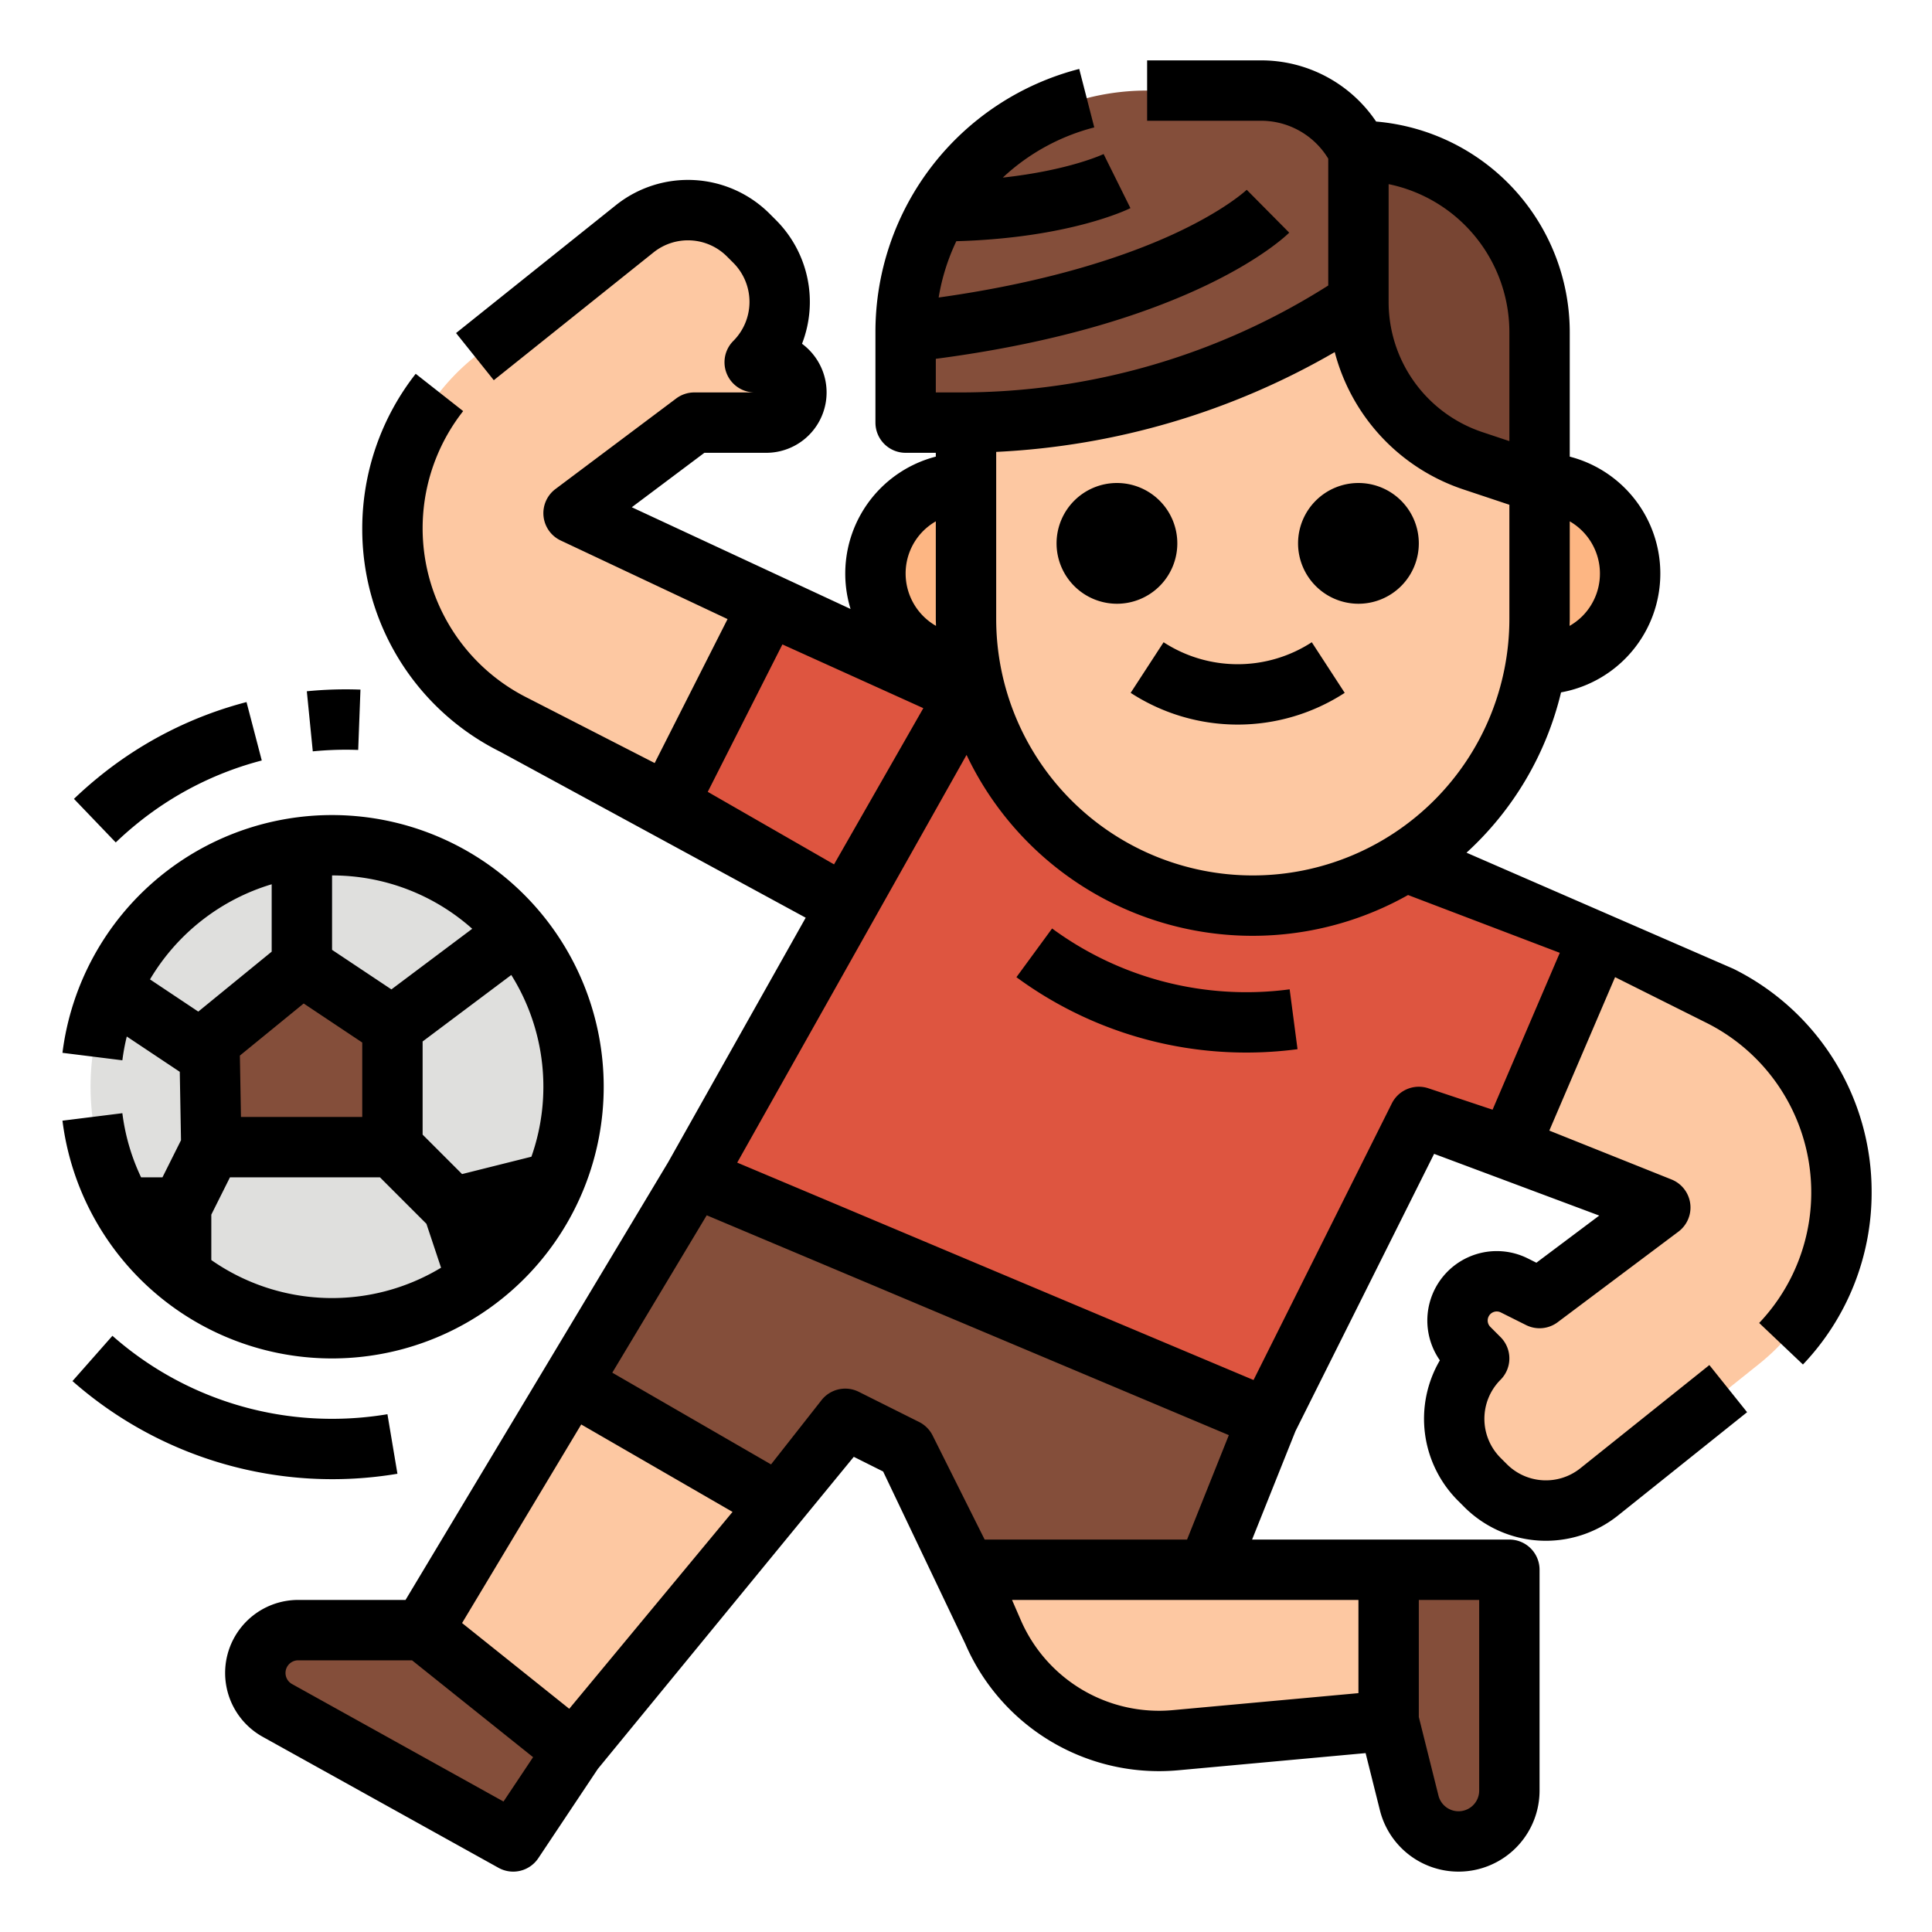 <svg height="512" viewBox="0 0 512 512" width="512" xmlns="http://www.w3.org/2000/svg"><g id="Filled_outline" data-name="Filled outline"><path d="m256 184-32 56-40 72 152 64 40-80 24 8 24-56z" fill="#de5540"/><path d="m256 184-52.333-23.667-26.667 52.667 47 27z" fill="#de5540"/><path d="m184 312-32.779 54.632 55.117 31.847 17.662-22.479 16 8 16 32h64l16-40z" fill="#844e3a"/><path d="m320 416h-64l7.167 16.5a48 48 0 0 0 48.4 28.673l56.433-5.173v-40z" fill="#fdc8a2"/><path d="m368 416v40l5.448 21.791a13.477 13.477 0 0 0 13.075 10.209 13.477 13.477 0 0 0 13.477-13.477v-58.523z" fill="#844e3a"/><path d="m151.221 366.632-39.221 65.368 40 32 54.338-65.521z" fill="#fdc8a2"/><path d="m112 432h-32.983a11.355 11.355 0 0 0 -10.155 6.276 11.355 11.355 0 0 0 4.641 15l62.497 34.724 16-24z" fill="#844e3a"/><path d="m416 128h16a0 0 0 0 1 0 0v48a0 0 0 0 1 0 0h-16a24 24 0 0 1 -24-24 24 24 0 0 1 24-24z" fill="#fdb683" transform="matrix(-1 0 0 -1 824 304)"/><path d="m256 128h16a0 0 0 0 1 0 0v48a0 0 0 0 1 0 0h-16a24 24 0 0 1 -24-24 24 24 0 0 1 24-24z" fill="#fdb683"/><path d="m304 64h56a48 48 0 0 1 48 48v52a76 76 0 0 1 -76 76 76 76 0 0 1 -76-76v-52a48 48 0 0 1 48-48z" fill="#fdc8a2"/><path d="m408 128-17.642-5.881a44.4 44.4 0 0 1 -30.358-42.119v-40a48 48 0 0 1 48 48z" fill="#784533"/><path d="m360 40v40a190.267 190.267 0 0 1 -50.48 23.83 190.5 190.5 0 0 1 -55.21 8.17h-14.31v-24a64.267 64.267 0 0 1 .53-8.26 63.7 63.7 0 0 1 13.59-31.85 63.869 63.869 0 0 1 49.88-23.89h30.11a28.939 28.939 0 0 1 25.89 16z" fill="#844e3a"/><path d="m152 288a64 64 0 1 1 -128 0 66.144 66.144 0 0 1 .54-8.38 63.97 63.97 0 0 1 63.46-55.62 64.54 64.54 0 0 1 11.37 1.01 63.991 63.991 0 0 1 50.6 46.92v.01a64.427 64.427 0 0 1 2.03 16.06z" fill="#dfdfdd"/><path d="m56 276 .5 28h48v-32l-24-16z" fill="#844e3a"/><path d="m424 248-24 56 40 16-32 24-6.7-3.351a10.4 10.4 0 0 0 -13.947 4.649 10.4 10.4 0 0 0 1.947 12l2.7 2.702a22.627 22.627 0 0 0 0 32l1.679 1.679a22.628 22.628 0 0 0 30.136 1.669l42.322-33.858a58.251 58.251 0 0 0 21.863-45.49 58.254 58.254 0 0 0 -32.2-52.1z" fill="#fdc8a2"/><path d="m177 213 26.667-52.667-51.667-24.333 32-24h19.056a8 8 0 0 0 7.155-4.422 8 8 0 0 0 -7.155-11.578h-3.056a22.627 22.627 0 0 0 0-32l-1.679-1.679a22.628 22.628 0 0 0 -30.136-1.669l-42.322 33.858a58.251 58.251 0 0 0 -21.863 45.49 58.254 58.254 0 0 0 32.2 52.1z" fill="#fdc8a2"/><path d="m88 376a88.887 88.887 0 0 0 14.676-1.217l2.648 15.779a104.2 104.2 0 0 1 -86.117-24.562l10.587-12a87.894 87.894 0 0 0 58.206 22zm-18.627-174.464-4.044-15.48a103.167 103.167 0 0 0 -39.513 20.144c-2.134 1.745-4.225 3.6-6.216 5.509l11.076 11.547c1.688-1.62 3.462-3.193 5.272-4.673a87.3 87.3 0 0 1 33.425-17.047zm25.552-2.791.6-15.988a104.4 104.4 0 0 0 -14.214.437l1.58 15.922a89.579 89.579 0 0 1 12.034-.371zm201.075-38.745a16 16 0 1 0 -16-16 16.019 16.019 0 0 0 16 16zm64 0a16 16 0 1 0 -16-16 16.019 16.019 0 0 0 16 16zm-60.363 23.612a52.038 52.038 0 0 0 56.726 0l-8.726-13.41a36.03 36.03 0 0 1 -39.274 0zm-256.581 128.388 4.91-9.822-.323-18.135-14.043-9.358a55.738 55.738 0 0 0 -1.171 6.305l-15.877-1.98a72 72 0 1 1 0 17.98l15.877-1.98a55.541 55.541 0 0 0 4.959 16.99zm73.828 23.957-3.876-11.635-12.322-12.322h-39.742l-4.944 9.889v12.038a55.875 55.875 0 0 0 60.884 2.03zm18.61-77.577-23.494 17.62v24.686l10.454 10.455 18.376-4.6a55.829 55.829 0 0 0 -5.336-48.166zm-47.494-6.661 15.728 10.481 21.417-16.063a55.765 55.765 0 0 0 -37.145-14.137zm-7.52 14.216-16.912 13.806.29 16.259h32.142v-19.719zm-27.933 2.148 19.453-15.883v-17.86a56.248 56.248 0 0 0 -32.247 25.21zm443.453 47.917a65.98 65.98 0 0 1 -18.2 45.609l-11.6-11.009a50.253 50.253 0 0 0 -13.977-79.541l-24.21-12.105-17.428 40.666 32.388 12.956a8 8 0 0 1 1.827 13.824l-32 24a8 8 0 0 1 -8.378.755l-6.7-3.35a2.4 2.4 0 0 0 -3.215 1.071 2.392 2.392 0 0 0 .449 2.765l2.7 2.7a8 8 0 0 1 0 11.312 14.646 14.646 0 0 0 0 20.688l1.68 1.679a14.614 14.614 0 0 0 19.48 1.079l34.184-27.346 10 12.494-34.188 27.353a30.6 30.6 0 0 1 -40.79-2.259l-1.68-1.681a30.684 30.684 0 0 1 -4.762-37.16 18.4 18.4 0 0 1 23.3-27.007l2.278 1.14 16.657-12.493-43.76-16.358-36.749 73.5-11.49 28.718h68.184a8 8 0 0 1 8 8v58.522a21.477 21.477 0 0 1 -42.313 5.209l-3.787-15.139-49.6 4.543q-2.593.237-5.161.236a55.889 55.889 0 0 1 -51.307-33.688l-21.793-45.72-7.778-3.89-67.833 82.71-15.77 23.655a8 8 0 0 1 -10.541 2.555l-62.5-34.721a19.354 19.354 0 0 1 9.4-36.272h28.453l69.614-116.023 36.435-64.772-80.965-43.984a65.86 65.86 0 0 1 -36.554-59.221 66.542 66.542 0 0 1 14.163-40.941l12.58 9.886a50.254 50.254 0 0 0 17.036 76l33.715 17.27 19.317-38.152-44.22-20.826a8 8 0 0 1 -1.391-13.637l32-24a8 8 0 0 1 4.8-1.6h16a8 8 0 0 1 -5.657-13.656 14.646 14.646 0 0 0 0-20.688l-1.68-1.679a14.614 14.614 0 0 0 -19.48-1.079l-42.323 33.859-10-12.494 42.328-33.863a30.6 30.6 0 0 1 40.79 2.259l1.68 1.681a30.676 30.676 0 0 1 6.886 32.76 16.067 16.067 0 0 1 4.122 4.487 16 16 0 0 1 -13.61 24.413h-16.389l-19.234 14.426 57.974 26.959a32.019 32.019 0 0 1 22.593-40.376v-1.009h-8a8 8 0 0 1 -8-8v-24a71.958 71.958 0 0 1 54.006-69.73l3.988 15.494a55.765 55.765 0 0 0 -24.239 13.3c17.608-1.931 26.6-6.185 26.711-6.24l7.112 14.332c-.682.342-16.2 7.922-46.142 8.765a55.866 55.866 0 0 0 -4.683 14.922c29.94-4.189 49.9-11.182 61.719-16.564 14.045-6.4 19.864-11.929 19.922-11.984l11.263 11.363c-1.027 1.025-25.174 24.461-93.657 33.431v8.911h6.311a181.927 181.927 0 0 0 97.689-28.34v-33.612a20.818 20.818 0 0 0 -17.889-10.048h-30.111v-16h30.111a36.7 36.7 0 0 1 30.574 16.211 56.064 56.064 0 0 1 51.315 55.789v33.013a32 32 0 0 1 -2.307 62.475 84.042 84.042 0 0 1 -25.053 42.483l70.736 30.773a65.89 65.89 0 0 1 36.624 59.256zm-80.047-150.132a16.2 16.2 0 0 0 3.367-2.561 15.978 15.978 0 0 0 -3.32-25.142v25.835c0 .626-.034 1.245-.047 1.868zm-39.953 289.147 5.209 20.836a5.477 5.477 0 0 0 10.791-1.329v-50.522h-16zm-8-375.015a36.35 36.35 0 0 0 24.888 34.529l7.112 2.371v-28.9a40.071 40.071 0 0 0 -32-39.2zm-104 84a68 68 0 0 0 136 0v-30.234l-12.172-4.057a52.322 52.322 0 0 1 -34.108-36.4 197.673 197.673 0 0 1 -89.72 26.449zm-24-12a16 16 0 0 0 8.047 13.864c-.013-.622-.047-1.239-.047-1.864v-25.839a16.2 16.2 0 0 0 -3.32 2.532 15.921 15.921 0 0 0 -4.68 11.307zm-18.968 77.069 23.659-41.4-37.345-16.89-19.781 39.068zm-79.757 236.6-32.081-25.669h-30.177a3.354 3.354 0 0 0 -1.628 6.286l56.047 31.138zm52.856-65-40.1-23.17-31.575 52.625 28.4 22.722zm120.452 7.331 11.071-27.676-138.364-58.259-25.025 41.709 42.068 24.308 13.376-17.024a8 8 0 0 1 9.869-2.213l16 8a8 8 0 0 1 3.577 3.577l13.789 27.578zm-46.383 16 2.306 5.307a39.936 39.936 0 0 0 40.333 23.893l49.161-4.5v-24.7zm145.164-171.491-40.217-15.319a83.9 83.9 0 0 1 -117-37.134l-60.778 108.05 136.831 57.613 36.648-73.3a8 8 0 0 1 9.685-4.012l17.016 5.673zm-134.546-6.452-9.454 12.908a102.786 102.786 0 0 0 60.9 19.973 104.256 104.256 0 0 0 13.594-.892l-2.084-15.863a86.93 86.93 0 0 1 -62.956-16.126z"/></g></svg>